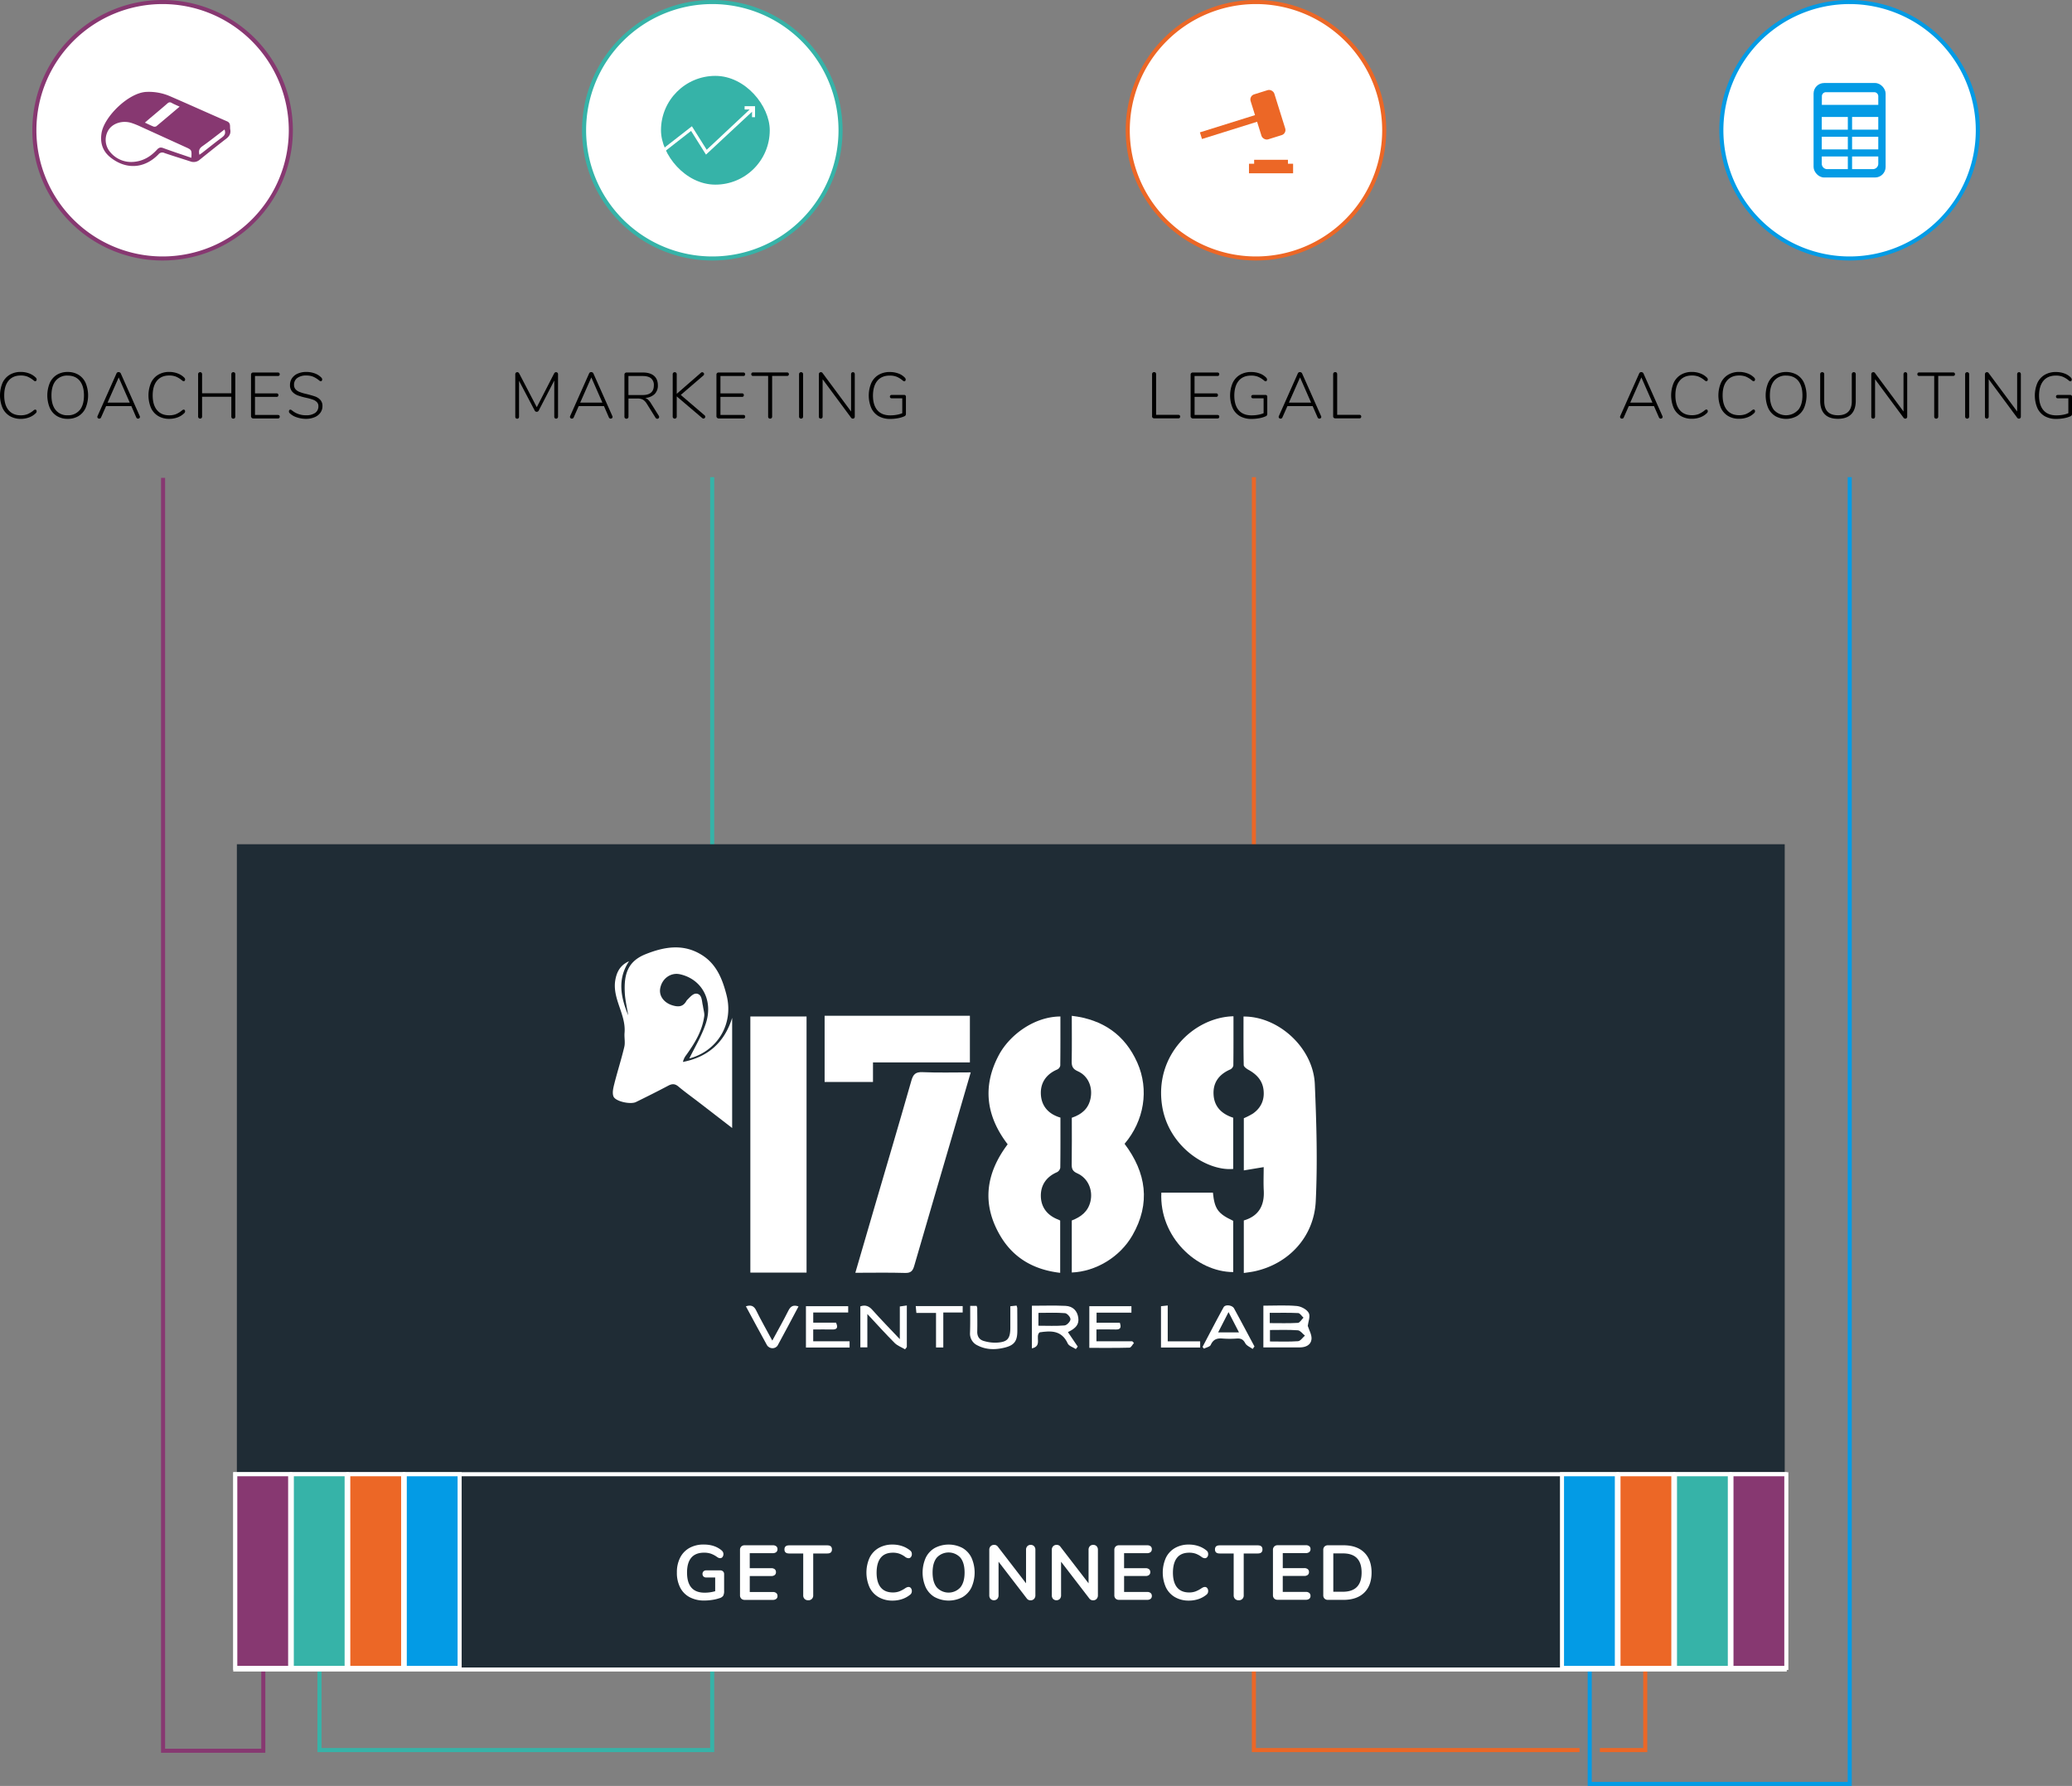 <svg xmlns="http://www.w3.org/2000/svg" viewBox="0 0 1530.05 1318.87"><rect x="0" y="0" width="1530.05" height="1318.87" fill="#808080" stroke="none"/><defs><style>.cls-1{fill:#ec6726;}.cls-2{fill:#039be5;}.cls-3{fill:#873871;}.cls-4{fill:#36b3a8;}.cls-5{fill:#1f2c35;}.cls-6{fill:#fff;}</style></defs><title>resources_info_large_1</title><g id="Layer_2" data-name="Layer 2"><g id="Desktop"><g id="Resources"><polygon class="cls-1" points="1166.42 1290.87 927.42 1290.87 927.42 352.37 924.42 352.37 924.42 1293.87 1166.42 1293.87 1166.42 1290.87"/><polygon class="cls-1" points="1213.42 1222.28 1213.42 1290.87 1181.42 1290.87 1181.42 1293.87 1216.42 1293.87 1216.42 1222.28 1213.42 1222.28"/><polygon class="cls-2" points="1367.42 1318.87 1172.42 1318.87 1172.42 1219.37 1175.42 1219.37 1175.42 1315.87 1364.42 1315.87 1364.42 352.37 1367.42 352.37 1367.42 1318.87"/><polygon class="cls-3" points="195.92 1294.37 118.92 1294.37 118.92 352.87 121.92 352.87 121.92 1291.37 192.92 1291.37 192.92 1226.87 195.92 1226.87 195.92 1294.37"/><polygon class="cls-4" points="527.42 1293.87 234.42 1293.87 234.42 1222.37 237.42 1222.37 237.42 1290.87 524.42 1290.87 524.42 352.37 527.42 352.37 527.42 1293.87"/><rect class="cls-5" x="174.92" y="623.45" width="1142.99" height="465.22"/><path class="cls-6" d="M595.59,939.77h-41.5V750.64h41.5Z"/><path class="cls-6" d="M918.49,864.3V825.77a51,51,0,0,0,6.79-3.48c6.13-4.34,8.72-10.46,7.71-17.86-.93-6.81-5.25-11.19-11.07-14.41-1.43-.79-3.47-2.29-3.5-3.5-.26-11.95-.16-23.9-.16-35.84,25.84-.23,51.51,23.15,52.65,49.87,1.23,28.81,2.08,57.75.69,86.52-1.27,26.43-20.11,46.35-45.26,51.76-2.48.53-5,.8-7.86,1.24V901.26c11-3.22,15.34-11,14.73-22.18-.3-5.6-.05-11.22-.05-17.2Z"/><path class="cls-6" d="M464.5,709.86c-8.81,13.25-6.08,26.58-.6,39.92-.87-5.56-2.24-11.09-2.52-16.68-.69-13.64,2.15-23.16,15.28-28.43,14.36-5.76,28.72-8.05,42.54,1.16,10.27,6.85,14.47,17.87,17.32,29.06,5.48,21.55-7,41.34-27.49,46.77,3.82-7.9,8.92-16.26,12-25.32,6-17.36-2.57-33.17-18.83-36.86-6.75-1.53-13.24,3-14.64,10.24-1.15,5.92,3,11,9.26,12.77,4.64,1.35,7.8.77,10.14-3.47a3.81,3.81,0,0,1,.68-.81c2.48-2.47,5.37-6.11,8.76-3.62,2.06,1.51,2,5.88,2.63,8,.49,3.49,1.32,5.76,1,7.88-1.46,10.86-7,19.88-13.24,28.59a12.77,12.77,0,0,0-2.48,5.15c18.55-3.64,30.66-14.34,36.34-32.56V833c-8.46-6.53-16.58-12.81-24.7-19.06-5-3.86-10.17-7.53-15-11.59-2.59-2.17-4.7-2.09-7.52-.59-7.87,4.17-15.84,8.15-23.84,12.07-3.94,1.93-15.1-.39-16.58-4.15-1.06-2.68-.1-6.43.68-9.52,2.29-9.07,5.18-18,7.33-27.1.78-3.28-.12-6.92.18-10.36,1.14-13.26-8.61-24.46-7-37.83C455.14,718.1,457.83,712.75,464.5,709.86Z"/><path class="cls-6" d="M791.45,750.15c23.13,2.72,39.28,14.1,48.4,34.61,8.88,20,5,42.93-9.42,59.91,16,21.22,19.45,43.94,5.74,67.69-9.27,16.05-27.06,26.64-44.72,27.34V901.28c6.83-2.62,12-6.59,13.77-14,2-8.5-1.79-17.31-9.76-20.83-3.39-1.5-4.13-3.32-4.07-6.67.19-11.42.07-22.85.07-34.35,7.23-2.48,12.32-6.59,13.87-14.37,1.64-8.23-1.69-16.56-9.47-20-3.84-1.69-4.56-3.78-4.48-7.5C791.6,772.66,791.45,761.78,791.45,750.15Z"/><path class="cls-6" d="M782.88,901.35v38.59c-19.3-2.23-34.48-10.79-44.22-27.34-13.8-23.44-10.78-46,5.44-67.57-15.73-20.55-18.94-42.58-6.51-65.89,7.87-14.76,25.95-28.39,45.46-28.5,0,12.09.05,24.19-.1,36.29a4.13,4.13,0,0,1-2.26,2.86c-8,3.41-12.38,9.66-12.08,18,.31,8.81,5.44,14.89,14.46,17.52,0,12.38.07,24.68-.11,37a4.66,4.66,0,0,1-2.45,3.33c-7.79,3.34-12,9.48-11.91,17.55.1,8.38,4.84,14.42,12.92,17.46A12.15,12.15,0,0,1,782.88,901.35Z"/><path class="cls-6" d="M716.82,791.92c-4.55,15.64-8.84,30.44-13.17,45.22-9.52,32.55-19.1,65.07-28.54,97.65-1.06,3.65-2.46,5.36-6.71,5.23-12.07-.36-24.16-.12-36.78-.12,4.9-16.79,9.59-32.93,14.31-49.06C655,859.9,664.16,829,673,798c1.31-4.55,3-6.47,8.14-6.25C692.75,792.26,704.36,791.92,716.82,791.92Z"/><path class="cls-6" d="M910.65,825.4v37.82c-19.11,1.76-47.78-16.16-52.51-46.68-5.78-37.27,23.37-65.35,52.71-66.06,0,12.12.05,24.24-.1,36.36a4.18,4.18,0,0,1-2.26,2.9c-8.26,3.6-12.92,9.66-12.33,18.78C896.73,817.41,902.22,822.66,910.65,825.4Z"/><path class="cls-6" d="M716.21,784.56H644.65V799H608.93V750.11H716.21Z"/><path class="cls-6" d="M910.65,901.54q0,18.93,0,37.85c-27.14-.11-54.67-26.14-53.07-58.67h38.09C896.89,892.86,899.39,896.25,910.65,901.54Z"/><path class="cls-6" d="M932.93,964.2c8.59,0,16.69-.48,24.68.24,3.18.28,7.39,2.51,8.82,5.12,1.34,2.44-.39,6.55-.72,9.56,1,3.16,3.07,6.6,2.77,9.81-.4,4.27-4.27,6.08-8.56,6.09-8.9,0-17.8,0-27,0Zm4.87,18v8.43c7.14,0,14,.29,20.73-.2,1.78-.13,3.39-2.67,5.08-4.11-1.73-1.37-3.39-3.8-5.21-3.93C951.64,981.88,944.83,982.16,937.8,982.16Zm-.14-5.12c7.22,0,14,.23,20.75-.18,1.45-.09,2.76-2.5,4.14-3.84-1.31-1.19-2.56-3.33-3.93-3.4-6.91-.35-13.85-.16-21-.16Z"/><path class="cls-6" d="M809.66,981.75v8.73h26.45l1.24,1.27c-1.08,1.2-2.13,3.41-3.24,3.45-9.81.27-19.63.16-29.71.16V964.57h31.09v4.8H809.75v7.42h17.18c1.18,3.46.57,5.1-3,5C819.35,981.64,814.78,981.75,809.66,981.75Z"/><path class="cls-6" d="M595.14,995.09v-30.5h31.2v4.66H600.53v7.48h16.81c1.64,3.59.91,5.17-2.92,5.05-4.53-.13-9.08,0-13.91,0v8.73h26.86v4.61Z"/><path class="cls-6" d="M794.45,996.23c-2.07-1.35-5.16-2.24-6-4.14-4.53-9.88-12.57-9.42-20.79-8.19C764.17,987,769.94,994,762,995.73V964.24c8.43,0,16.66-.29,24.85.1,5.52.26,8.74,3.78,9.41,8.83.62,4.68-1.51,7.63-7.67,10.54l7.26,10.71ZM766.8,979c6.73,0,13.06.32,19.32-.21,1.68-.14,4.25-2.82,4.36-4.47s-2.47-4.46-4-4.59c-6.41-.53-12.89-.22-19.64-.22Z"/><path class="cls-6" d="M668.33,996.43c-2.6-1.55-5.65-2.64-7.72-4.72-6.67-6.68-13-13.71-20.12-21.36V995h-5.17V964.7c3.7-1.29,6.37-.24,9,2.76,6.28,7.08,12.93,13.82,20.15,21.47V964.78l5.17-.73v30.7Z"/><path class="cls-6" d="M925,996.16c-1.88-1.39-4.48-2.4-5.47-4.26-1.49-2.8-3.22-3.62-6.15-3.44a72.55,72.55,0,0,1-10.54,0c-4.09-.36-6.93.56-8.77,4.69-.62,1.4-3.3,1.89-5,2.79L888,994.65c5.16-9.77,10.22-19.59,15.55-29.27,1.25-2.28,6.38-1.64,7.73.84,5.09,9.34,10.06,18.73,15.08,28.11Zm-10.07-12.22-7.72-15-7.69,15Z"/><path class="cls-6" d="M716.43,964.36h4.72a6.13,6.13,0,0,1,.49,1.58c0,5.79.15,11.59,0,17.38-.08,3.73,1.67,6.11,5,7a29.65,29.65,0,0,0,8.78,1.2c8.54-.35,10.64-2.74,10.65-11.24,0-5.08,0-10.15,0-15.66l4.58-.48a8,8,0,0,1,.53,1.8q.07,8.43.06,16.86c0,7.36-2.07,10.56-9.28,12.35-6.7,1.66-13.55,1.76-20-1.55a9.54,9.54,0,0,1-5.66-9.27C716.52,977.88,716.43,971.4,716.43,964.36Z"/><path class="cls-6" d="M550.8,964.67c3.77-1.22,6-.34,7.67,3.19C562,975.07,566,982,570.3,990c4.19-7.75,8.25-14.9,11.93-22.25,1.65-3.3,3.73-4.27,7.43-3-5.12,9.62-10.11,19.19-15.31,28.65-1.68,3.05-6.32,2.94-8.07-.2C561,983.76,556,974.22,550.8,964.67Z"/><path class="cls-6" d="M696.57,995.08H691.2V969.58H676.7l-.49-5.09h34.67v4.76H696.57Z"/><path class="cls-6" d="M862.3,964.06v26.46h23.95v4.58H857.32V964.59Z"/><rect class="cls-5" x="173.74" y="1088.66" width="1144.16" height="144.21"/><path class="cls-6" d="M1319.41,1234.37H172.24V1087.16H1319.41Zm-1144.16-3H1316.41V1090.16H175.24Z"/><path class="cls-6" d="M533.92,1160.43a2.7,2.7,0,0,1,.8,2v12.3a7.35,7.35,0,0,1-.69,3.72,5,5,0,0,1-2.8,1.77,29.4,29.4,0,0,1-5.32,1.26,39.17,39.17,0,0,1-5.83.46,22.52,22.52,0,0,1-10.81-2.46,16.62,16.62,0,0,1-7-7.12,23.77,23.77,0,0,1-2.43-11.13,23.51,23.51,0,0,1,2.43-11,17,17,0,0,1,6.89-7.15,21.27,21.27,0,0,1,10.53-2.49q8.07,0,13.21,4.35a4.46,4.46,0,0,1,1,1.26,3.63,3.63,0,0,1-.37,3.6,2.06,2.06,0,0,1-1.66.86,3.13,3.13,0,0,1-1.14-.2,6.48,6.48,0,0,1-1.2-.66,18.25,18.25,0,0,0-4.69-2.49,15.71,15.71,0,0,0-4.92-.72q-6.24,0-9.41,3.69t-3.17,11q0,14.88,13,14.87a28.78,28.78,0,0,0,7.78-1.09v-10.13h-6.46a3.12,3.12,0,0,1-2.14-.69,2.84,2.84,0,0,1,0-3.89,3.12,3.12,0,0,1,2.14-.69H531.8A2.93,2.93,0,0,1,533.92,1160.43Z"/><path class="cls-6" d="M547.39,1180.54a3.42,3.42,0,0,1-.94-2.57v-33.35a3.42,3.42,0,0,1,.94-2.57,3.58,3.58,0,0,1,2.6-.92h20.65a4,4,0,0,1,2.57.74,2.57,2.57,0,0,1,.92,2.12,2.72,2.72,0,0,1-.92,2.2,3.88,3.88,0,0,1-2.57.77h-17v11.1H569.5a4,4,0,0,1,2.58.74A2.64,2.64,0,0,1,573,1161a2.57,2.57,0,0,1-.92,2.12,4,4,0,0,1-2.58.74H553.65v11.78h17a3.88,3.88,0,0,1,2.57.77,2.73,2.73,0,0,1,.92,2.2,2.57,2.57,0,0,1-.92,2.12,4,4,0,0,1-2.57.74H550A3.58,3.58,0,0,1,547.39,1180.54Z"/><path class="cls-6" d="M594.13,1180.74a3.59,3.59,0,0,1-1-2.66v-30.89H582.71q-3.43,0-3.43-3t3.43-3h28.2q3.43,0,3.43,3t-3.43,3H600.51v30.89a3.44,3.44,0,0,1-3.66,3.66A3.67,3.67,0,0,1,594.13,1180.74Z"/><path class="cls-6" d="M648.87,1179.46a16.73,16.73,0,0,1-6.72-7.21,26.82,26.82,0,0,1,0-21.94,16.77,16.77,0,0,1,6.72-7.18,20.12,20.12,0,0,1,10.21-2.52,22.1,22.1,0,0,1,7.09,1.12,18.43,18.43,0,0,1,5.89,3.23,3.3,3.3,0,0,1,1,1.2,3.73,3.73,0,0,1,.29,1.54,3.28,3.28,0,0,1-.69,2.12,2.06,2.06,0,0,1-1.66.86,4.23,4.23,0,0,1-2.35-.8,17,17,0,0,0-4.58-2.55,14.59,14.59,0,0,0-4.69-.72q-6,0-9,3.72t-3.06,10.93q0,7.27,3.06,11t9,3.72a13.46,13.46,0,0,0,4.55-.74,21.8,21.8,0,0,0,4.72-2.52,7.92,7.92,0,0,1,1.14-.57,3.2,3.2,0,0,1,1.2-.23,2.06,2.06,0,0,1,1.66.86,3.29,3.29,0,0,1,.69,2.12,3.77,3.77,0,0,1-.29,1.52,3.21,3.21,0,0,1-1,1.23,18.42,18.42,0,0,1-5.89,3.23,22.12,22.12,0,0,1-7.09,1.12A20.11,20.11,0,0,1,648.87,1179.46Z"/><path class="cls-6" d="M690.29,1179.46a16.83,16.83,0,0,1-6.67-7.21,27,27,0,0,1,0-21.94,16.65,16.65,0,0,1,6.67-7.18,22,22,0,0,1,20.45,0,16.7,16.7,0,0,1,6.64,7.18,27,27,0,0,1,0,21.94,16.84,16.84,0,0,1-6.67,7.21,21.85,21.85,0,0,1-20.37,0Zm18.88-7.21q3.12-3.83,3.12-11t-3.12-11a11.84,11.84,0,0,0-17.39,0q-3.12,3.81-3.12,11t3.12,11a11.78,11.78,0,0,0,17.39,0Z"/><path class="cls-6" d="M763.63,1141.84a3.72,3.72,0,0,1,.94,2.66v33.58a3.75,3.75,0,0,1-1,2.69,3.31,3.31,0,0,1-2.52,1,3.27,3.27,0,0,1-2.8-1.32l-20.88-27.17v24.77a3.9,3.9,0,0,1-.92,2.69,3.59,3.59,0,0,1-5,0,3.89,3.89,0,0,1-.92-2.69V1144.5a3.66,3.66,0,0,1,1-2.66,3.43,3.43,0,0,1,2.57-1,3.22,3.22,0,0,1,2.75,1.32l20.82,27.06V1144.5a3.72,3.72,0,0,1,.94-2.66,3.26,3.26,0,0,1,2.49-1A3.33,3.33,0,0,1,763.63,1141.84Z"/><path class="cls-6" d="M809.8,1141.84a3.72,3.72,0,0,1,.94,2.66v33.58a3.75,3.75,0,0,1-1,2.69,3.31,3.31,0,0,1-2.52,1,3.27,3.27,0,0,1-2.8-1.32l-20.88-27.17v24.77a3.9,3.9,0,0,1-.92,2.69,3.59,3.59,0,0,1-5,0,3.89,3.89,0,0,1-.92-2.69V1144.5a3.66,3.66,0,0,1,1-2.66,3.43,3.43,0,0,1,2.57-1,3.22,3.22,0,0,1,2.75,1.32l20.82,27.06V1144.5a3.72,3.72,0,0,1,.94-2.66,3.26,3.26,0,0,1,2.49-1A3.33,3.33,0,0,1,809.8,1141.84Z"/><path class="cls-6" d="M823.82,1180.54a3.42,3.42,0,0,1-.94-2.57v-33.35a3.42,3.42,0,0,1,.94-2.57,3.58,3.58,0,0,1,2.6-.92h20.65a4,4,0,0,1,2.57.74,2.57,2.57,0,0,1,.92,2.12,2.72,2.72,0,0,1-.92,2.2,3.88,3.88,0,0,1-2.57.77h-17v11.1h15.85a4,4,0,0,1,2.58.74,2.64,2.64,0,0,1,.92,2.17,2.57,2.57,0,0,1-.92,2.12,4,4,0,0,1-2.58.74H830.08v11.78h17a3.88,3.88,0,0,1,2.57.77,2.73,2.73,0,0,1,.92,2.2,2.57,2.57,0,0,1-.92,2.12,4,4,0,0,1-2.57.74H826.42A3.58,3.58,0,0,1,823.82,1180.54Z"/><path class="cls-6" d="M867.69,1179.46a16.73,16.73,0,0,1-6.72-7.21,26.82,26.82,0,0,1,0-21.94,16.77,16.77,0,0,1,6.72-7.18,20.12,20.12,0,0,1,10.21-2.52,22.1,22.1,0,0,1,7.09,1.12,18.43,18.43,0,0,1,5.89,3.23,3.3,3.3,0,0,1,1,1.2,3.73,3.73,0,0,1,.29,1.54,3.28,3.28,0,0,1-.69,2.12,2.06,2.06,0,0,1-1.66.86,4.23,4.23,0,0,1-2.35-.8,17,17,0,0,0-4.58-2.55,14.59,14.59,0,0,0-4.69-.72q-6,0-9,3.72t-3.06,10.93q0,7.27,3.06,11t9,3.72a13.46,13.46,0,0,0,4.55-.74,21.8,21.8,0,0,0,4.72-2.52,7.92,7.92,0,0,1,1.14-.57,3.2,3.2,0,0,1,1.2-.23,2.06,2.06,0,0,1,1.66.86,3.29,3.29,0,0,1,.69,2.12,3.77,3.77,0,0,1-.29,1.52,3.21,3.21,0,0,1-1,1.23,18.42,18.42,0,0,1-5.89,3.23,22.12,22.12,0,0,1-7.09,1.12A20.11,20.11,0,0,1,867.69,1179.46Z"/><path class="cls-6" d="M912,1180.74a3.59,3.59,0,0,1-1-2.66v-30.89H900.62q-3.43,0-3.43-3t3.43-3h28.2q3.43,0,3.43,3t-3.43,3H918.41v30.89a3.44,3.44,0,0,1-3.66,3.66A3.67,3.67,0,0,1,912,1180.74Z"/><path class="cls-6" d="M941,1180.54A3.42,3.42,0,0,1,940,1178v-33.35A3.42,3.42,0,0,1,941,1142a3.58,3.58,0,0,1,2.6-.92h20.65a4,4,0,0,1,2.57.74,2.57,2.57,0,0,1,.92,2.12,2.72,2.72,0,0,1-.92,2.2,3.88,3.88,0,0,1-2.57.77h-17v11.1h15.85a4,4,0,0,1,2.58.74,2.64,2.64,0,0,1,.92,2.17,2.57,2.57,0,0,1-.92,2.12,4,4,0,0,1-2.58.74H947.24v11.78h17a3.88,3.88,0,0,1,2.57.77,2.73,2.73,0,0,1,.92,2.2,2.57,2.57,0,0,1-.92,2.12,4,4,0,0,1-2.57.74H943.58A3.58,3.58,0,0,1,941,1180.54Z"/><path class="cls-6" d="M978.1,1180.54a3.42,3.42,0,0,1-.94-2.57v-33.35a3.42,3.42,0,0,1,.94-2.57,3.58,3.58,0,0,1,2.6-.92H992q9.9,0,15.36,5.29t5.46,14.85q0,9.61-5.46,14.9T992,1181.46H980.71A3.58,3.58,0,0,1,978.1,1180.54Zm13.47-5.09q13.9,0,13.9-14.19t-13.9-14.13h-7v28.32Z"/><rect class="cls-3" x="173.74" y="1088.66" width="40.52" height="143.02"/><path class="cls-6" d="M215.77,1233.18H172.24v-146h43.52Zm-40.52-3h37.52v-140H175.24Z"/><rect class="cls-4" x="215.46" y="1088.66" width="40.52" height="143.02"/><path class="cls-6" d="M257.48,1233.18H214v-146h43.52Zm-40.52-3h37.52v-140H217Z"/><rect class="cls-1" x="257.17" y="1088.66" width="40.52" height="143.02"/><path class="cls-6" d="M299.2,1233.18H255.67v-146H299.2Zm-40.52-3H296.2v-140H258.67Z"/><rect class="cls-2" x="298.89" y="1088.66" width="40.52" height="143.02"/><path class="cls-6" d="M340.91,1233.18H297.39v-146h43.52Zm-40.52-3h37.52v-140H300.39Z"/><rect class="cls-3" x="1278.58" y="1088.66" width="40.52" height="143.02" transform="translate(2597.68 2320.34) rotate(180)"/><path class="cls-6" d="M1320.6,1233.18h-43.52v-146h43.52Zm-40.52-3h37.52v-140h-37.52Z"/><rect class="cls-4" x="1236.86" y="1088.66" width="40.52" height="143.02" transform="translate(2514.25 2320.34) rotate(180)"/><path class="cls-6" d="M1278.89,1233.18h-43.52v-146h43.52Zm-40.52-3h37.52v-140h-37.52Z"/><rect class="cls-1" x="1195.15" y="1088.66" width="40.52" height="143.02" transform="translate(2430.82 2320.34) rotate(180)"/><path class="cls-6" d="M1237.17,1233.18h-43.52v-146h43.52Zm-40.52-3h37.52v-140h-37.52Z"/><rect class="cls-2" x="1153.43" y="1088.66" width="40.52" height="143.02" transform="translate(2347.39 2320.34) rotate(180)"/><path class="cls-6" d="M1195.46,1233.18h-43.52v-146h43.52Zm-40.52-3h37.52v-140h-37.52Z"/><path d="M7.18,307.21a13.53,13.53,0,0,1-5.33-6,24,24,0,0,1,0-18.46,13.56,13.56,0,0,1,5.33-6,15.6,15.6,0,0,1,8.18-2.09,17.4,17.4,0,0,1,6.12,1.08,13.51,13.51,0,0,1,4.92,3.1,1.87,1.87,0,0,1,.67,1.39,1.4,1.4,0,0,1-.31.91.89.89,0,0,1-.7.38,1.9,1.9,0,0,1-1.1-.48,18.06,18.06,0,0,0-4.7-2.93,13.69,13.69,0,0,0-4.94-.82q-5.81,0-9,3.84T3.12,292q0,7,3.19,10.85t9,3.84a13.67,13.67,0,0,0,4.94-.82,18.06,18.06,0,0,0,4.7-2.93,2.31,2.31,0,0,1,1.1-.48.9.9,0,0,1,.7.38,1.4,1.4,0,0,1,.31.91,1.87,1.87,0,0,1-.67,1.39,13.51,13.51,0,0,1-4.92,3.1,17.4,17.4,0,0,1-6.12,1.08A15.6,15.6,0,0,1,7.18,307.21Z"/><path d="M42,307.21a13.53,13.53,0,0,1-5.23-6,24.19,24.19,0,0,1,0-18.43,13.58,13.58,0,0,1,5.21-6,15,15,0,0,1,8-2.09A15.13,15.13,0,0,1,58,276.78a13.56,13.56,0,0,1,5.23,6,24.25,24.25,0,0,1,0,18.46,13.53,13.53,0,0,1-5.23,6A15.13,15.13,0,0,1,50,309.3,15,15,0,0,1,42,307.21Zm16.9-4.39Q62,299,62,292t-3.14-10.82q-3.14-3.82-8.9-3.82a10.8,10.8,0,0,0-8.86,3.84Q38,285,38,292t3.14,10.82A10.77,10.77,0,0,0,50,306.66,10.87,10.87,0,0,0,58.85,302.82Z"/><path d="M103.34,307.91a1.11,1.11,0,0,1-.43.89,1.53,1.53,0,0,1-1,.36,1.32,1.32,0,0,1-.74-.24,1.53,1.53,0,0,1-.55-.67L97,299.89H78.34l-3.7,8.35a1.41,1.41,0,0,1-1.34.91,1.43,1.43,0,0,1-1-.36,1.34,1.34,0,0,1-.31-1.46l14-31.49a1.58,1.58,0,0,1,1.58-1.06,1.81,1.81,0,0,1,1,.29,1.59,1.59,0,0,1,.65.77l14,31.49A1.28,1.28,0,0,1,103.34,307.91ZM79.44,297.3H95.81l-8.16-18.58Z"/><path d="M116.81,307.21a13.53,13.53,0,0,1-5.33-6,24,24,0,0,1,0-18.46,13.56,13.56,0,0,1,5.33-6,15.6,15.6,0,0,1,8.18-2.09,17.4,17.4,0,0,1,6.12,1.08,13.51,13.51,0,0,1,4.92,3.1,1.87,1.87,0,0,1,.67,1.39,1.4,1.4,0,0,1-.31.91.89.89,0,0,1-.7.38,1.9,1.9,0,0,1-1.1-.48,18.06,18.06,0,0,0-4.7-2.93,13.69,13.69,0,0,0-4.94-.82q-5.81,0-9,3.84T112.75,292q0,7,3.19,10.85t9,3.84a13.67,13.67,0,0,0,4.94-.82,18.06,18.06,0,0,0,4.7-2.93,2.31,2.31,0,0,1,1.1-.48.9.9,0,0,1,.7.38,1.4,1.4,0,0,1,.31.91,1.87,1.87,0,0,1-.67,1.39,13.51,13.51,0,0,1-4.92,3.1A17.4,17.4,0,0,1,125,309.3,15.6,15.6,0,0,1,116.81,307.21Z"/><path d="M173.37,275.25a1.58,1.58,0,0,1,.38,1.13v31.25a1.58,1.58,0,0,1-.38,1.13,1.45,1.45,0,0,1-1.1.41,1.34,1.34,0,0,1-1.06-.43,1.6,1.6,0,0,1-.38-1.1V293h-21.6v14.59a1.6,1.6,0,0,1-.38,1.1,1.34,1.34,0,0,1-1.06.43,1.42,1.42,0,0,1-1.08-.43,1.54,1.54,0,0,1-.41-1.1V276.37a1.54,1.54,0,0,1,.41-1.1,1.42,1.42,0,0,1,1.08-.43,1.34,1.34,0,0,1,1.06.43,1.6,1.6,0,0,1,.38,1.1v14.06h21.6V276.37a1.6,1.6,0,0,1,.38-1.1,1.34,1.34,0,0,1,1.06-.43A1.45,1.45,0,0,1,173.37,275.25Z"/><path d="M185.83,308.49a1.4,1.4,0,0,1-.46-1.06V276.57a1.4,1.4,0,0,1,.46-1.06,1.57,1.57,0,0,1,1.13-.43H205.2a1.39,1.39,0,0,1,1,.34,1.25,1.25,0,0,1,.36,1,1.19,1.19,0,0,1-.36.91,1.39,1.39,0,0,1-1,.34H188.3v12.82h15.94a1.39,1.39,0,0,1,1,.34,1.46,1.46,0,0,1,0,1.92,1.39,1.39,0,0,1-1,.34H188.3v13.34h16.9a1.46,1.46,0,0,1,1,.31,1.17,1.17,0,0,1,.36.94,1.25,1.25,0,0,1-.36,1,1.38,1.38,0,0,1-1,.34H187A1.57,1.57,0,0,1,185.83,308.49Z"/><path d="M219.14,308.17a12.91,12.91,0,0,1-5.16-3,1.73,1.73,0,0,1-.62-1.39,1.4,1.4,0,0,1,.31-.91.89.89,0,0,1,.7-.38,1.92,1.92,0,0,1,1.1.48A16,16,0,0,0,226,306.66a11.21,11.21,0,0,0,6.74-1.75,5.81,5.81,0,0,0,2.38-5,4.09,4.09,0,0,0-1.15-3,7.9,7.9,0,0,0-2.93-1.8,40.24,40.24,0,0,0-4.75-1.32,47.57,47.57,0,0,1-6.36-1.78,10.39,10.39,0,0,1-4.1-2.76,7.1,7.1,0,0,1-1.68-5,8.6,8.6,0,0,1,1.51-5,9.81,9.81,0,0,1,4.25-3.38,15.54,15.54,0,0,1,6.29-1.2,17.87,17.87,0,0,1,6.24,1.08,12.59,12.59,0,0,1,4.85,3.1,1.93,1.93,0,0,1,.62,1.39,1.4,1.4,0,0,1-.31.91.89.89,0,0,1-.7.38,1.9,1.9,0,0,1-1.1-.48,18.24,18.24,0,0,0-4.68-2.93,13.49,13.49,0,0,0-4.92-.82,10.81,10.81,0,0,0-6.67,1.82,6,6,0,0,0-2.4,5.09,4.71,4.71,0,0,0,1.06,3.19,7.33,7.33,0,0,0,2.76,1.94,30.58,30.58,0,0,0,4.39,1.39l1.25.29q3.89,1,6.14,1.78a9.45,9.45,0,0,1,3.82,2.52,6.53,6.53,0,0,1,1.56,4.58,8.23,8.23,0,0,1-1.51,4.87,9.78,9.78,0,0,1-4.27,3.31A16,16,0,0,1,226,309.3,20.93,20.93,0,0,1,219.14,308.17Z"/><path d="M411.67,275.27a1.55,1.55,0,0,1,.41,1.1v31.25a1.6,1.6,0,0,1-.38,1.1,1.34,1.34,0,0,1-1.06.43,1.23,1.23,0,0,1-1-.41,1.73,1.73,0,0,1-.34-1.13V281l-11.38,22a1.69,1.69,0,0,1-3.17,0l-11.47-21.79v26.45a1.73,1.73,0,0,1-.34,1.13,1.23,1.23,0,0,1-1,.41,1.37,1.37,0,0,1-1.08-.41,1.65,1.65,0,0,1-.36-1.13V276.37a1.54,1.54,0,0,1,.41-1.1,1.48,1.48,0,0,1,1.13-.43q.86,0,1.44,1.1l12.91,24.77,12.72-24.77q.58-1.1,1.44-1.1A1.48,1.48,0,0,1,411.67,275.27Z"/><path d="M452.35,307.91a1.11,1.11,0,0,1-.43.89,1.53,1.53,0,0,1-1,.36,1.32,1.32,0,0,1-.74-.24,1.52,1.52,0,0,1-.55-.67L446,299.89H427.34l-3.7,8.35a1.41,1.41,0,0,1-1.34.91,1.43,1.43,0,0,1-1-.36,1.34,1.34,0,0,1-.31-1.46l14-31.49a1.58,1.58,0,0,1,1.58-1.06,1.81,1.81,0,0,1,1,.29,1.6,1.6,0,0,1,.65.77l14,31.49A1.28,1.28,0,0,1,452.35,307.91Zm-23.9-10.61h16.37l-8.16-18.58Z"/><path d="M486.72,308a1.14,1.14,0,0,1-.41.89,1.37,1.37,0,0,1-.94.36,1.47,1.47,0,0,1-1.3-.77l-6.48-10.37a8.62,8.62,0,0,0-2.86-3,8.39,8.39,0,0,0-4.06-.82h-6.58v13.39a1.53,1.53,0,0,1-.41,1.13,1.63,1.63,0,0,1-2.16,0,1.53,1.53,0,0,1-.41-1.13V276.57a1.4,1.4,0,0,1,.46-1.06,1.57,1.57,0,0,1,1.13-.43h12q5.33,0,8.21,2.42t2.88,7.08a8.66,8.66,0,0,1-2.45,6.48,10.85,10.85,0,0,1-6.91,2.78,5.82,5.82,0,0,1,2.11,1.27,12.59,12.59,0,0,1,2,2.47l6,9.55A1.49,1.49,0,0,1,486.72,308Zm-12.24-16.27q8.35,0,8.35-7.15a6.37,6.37,0,0,0-2.06-5.21q-2.07-1.7-6.29-1.7H464.06v14.06Z"/><path d="M520.8,307.77a1.4,1.4,0,0,1-1.34,1.34,1.49,1.49,0,0,1-.91-.38l-18.82-16v14.88a1.54,1.54,0,0,1-.41,1.1,1.56,1.56,0,0,1-2.16,0,1.54,1.54,0,0,1-.41-1.1V276.37a1.54,1.54,0,0,1,.41-1.1,1.57,1.57,0,0,1,2.16,0,1.55,1.55,0,0,1,.41,1.1v14.45l17.86-15.55a1.25,1.25,0,0,1,.91-.38,1.37,1.37,0,0,1,1,.41,1.25,1.25,0,0,1,.43.94,1.41,1.41,0,0,1-.53,1.06l-16.7,14.35,17.62,15.07A1.41,1.41,0,0,1,520.8,307.77Z"/><path d="M529.51,308.49a1.4,1.4,0,0,1-.46-1.06V276.57a1.4,1.4,0,0,1,.46-1.06,1.57,1.57,0,0,1,1.13-.43h18.24a1.39,1.39,0,0,1,1,.34,1.25,1.25,0,0,1,.36,1,1.19,1.19,0,0,1-.36.91,1.39,1.39,0,0,1-1,.34H532v12.82h15.94a1.39,1.39,0,0,1,1,.34,1.46,1.46,0,0,1,0,1.92,1.39,1.39,0,0,1-1,.34H532v13.34h16.9a1.46,1.46,0,0,1,1,.31,1.17,1.17,0,0,1,.36.94,1.25,1.25,0,0,1-.36,1,1.38,1.38,0,0,1-1,.34H530.64A1.57,1.57,0,0,1,529.51,308.49Z"/><path d="M567.6,308.73a1.6,1.6,0,0,1-.38-1.1v-30H556.12a1.38,1.38,0,0,1-1-.34,1.46,1.46,0,0,1,0-1.92,1.39,1.39,0,0,1,1-.34h25.06a1.35,1.35,0,0,1,1,.36,1.33,1.33,0,0,1,0,1.87,1.35,1.35,0,0,1-1,.36h-11v30a1.54,1.54,0,0,1-.41,1.1,1.42,1.42,0,0,1-1.08.43A1.34,1.34,0,0,1,567.6,308.73Z"/><path d="M590.47,308.73a1.54,1.54,0,0,1-.41-1.1V276.37a1.54,1.54,0,0,1,.41-1.1,1.57,1.57,0,0,1,2.16,0,1.55,1.55,0,0,1,.41,1.1v31.25a1.54,1.54,0,0,1-.41,1.1,1.56,1.56,0,0,1-2.16,0Z"/><path d="M630.84,275.25a1.65,1.65,0,0,1,.36,1.13v31.25a1.6,1.6,0,0,1-.38,1.1,1.34,1.34,0,0,1-1.06.43,1.65,1.65,0,0,1-1.3-.72l-21-28.37v27.55a1.6,1.6,0,0,1-.38,1.1,1.48,1.48,0,0,1-2.06,0,1.72,1.72,0,0,1-.34-1.13V276.37a1.55,1.55,0,0,1,.41-1.1,1.48,1.48,0,0,1,1.13-.43,1.45,1.45,0,0,1,1.25.72l21,28.32v-27.5a1.6,1.6,0,0,1,.38-1.1,1.29,1.29,0,0,1,1-.43A1.31,1.31,0,0,1,630.84,275.25Z"/><path d="M668.61,292a1.26,1.26,0,0,1,.36.94v12.72a1.73,1.73,0,0,1-1.1,1.73,20.39,20.39,0,0,1-4.78,1.44,30.75,30.75,0,0,1-5.69.53,16.91,16.91,0,0,1-8.52-2,13.35,13.35,0,0,1-5.47-6,23.77,23.77,0,0,1,0-18.55,13.66,13.66,0,0,1,5.38-6,15.92,15.92,0,0,1,8.3-2.09,18,18,0,0,1,6.29,1.08,12.17,12.17,0,0,1,4.8,3.1,1.93,1.93,0,0,1,.62,1.39,1.47,1.47,0,0,1-.29.91.87.87,0,0,1-.72.38,2.07,2.07,0,0,1-1.06-.48,17.07,17.07,0,0,0-4.7-2.93,13.93,13.93,0,0,0-4.94-.82q-6,0-9.19,3.82T644.63,292q0,7.15,3.26,10.94t9.5,3.79a27.29,27.29,0,0,0,4.73-.41,19.22,19.22,0,0,0,4.15-1.18v-11h-7.78a1.45,1.45,0,0,1-1-.34,1.33,1.33,0,0,1,0-1.82,1.46,1.46,0,0,1,1-.34h9.17A1.27,1.27,0,0,1,668.61,292Z"/><path d="M851.2,308.53a1.2,1.2,0,0,1-.46-1v-31.2a1.54,1.54,0,0,1,.41-1.1,1.42,1.42,0,0,1,1.08-.43,1.44,1.44,0,0,1,1.1.41,1.58,1.58,0,0,1,.38,1.13v30h16.42a1.39,1.39,0,0,1,1,.34,1.46,1.46,0,0,1,0,1.92,1.38,1.38,0,0,1-1,.34H852.28A1.62,1.62,0,0,1,851.2,308.53Z"/><path d="M879.66,308.49a1.4,1.4,0,0,1-.46-1.06V276.57a1.4,1.4,0,0,1,.46-1.06,1.57,1.57,0,0,1,1.13-.43H899a1.39,1.39,0,0,1,1,.34,1.25,1.25,0,0,1,.36,1,1.19,1.19,0,0,1-.36.91,1.39,1.39,0,0,1-1,.34h-16.9v12.82h15.94a1.39,1.39,0,0,1,1,.34,1.46,1.46,0,0,1,0,1.92,1.39,1.39,0,0,1-1,.34H882.13v13.34H899a1.46,1.46,0,0,1,1,.31,1.17,1.17,0,0,1,.36.94,1.25,1.25,0,0,1-.36,1,1.38,1.38,0,0,1-1,.34H880.79A1.57,1.57,0,0,1,879.66,308.49Z"/><path d="M935.44,292a1.27,1.27,0,0,1,.36.94v12.72a1.73,1.73,0,0,1-1.1,1.73,20.38,20.38,0,0,1-4.78,1.44,30.76,30.76,0,0,1-5.69.53,16.91,16.91,0,0,1-8.52-2,13.36,13.36,0,0,1-5.47-6,23.78,23.78,0,0,1,0-18.55,13.66,13.66,0,0,1,5.38-6,15.91,15.91,0,0,1,8.3-2.09,18,18,0,0,1,6.29,1.08,12.17,12.17,0,0,1,4.8,3.1,1.93,1.93,0,0,1,.62,1.39,1.47,1.47,0,0,1-.29.91.87.87,0,0,1-.72.38,2.07,2.07,0,0,1-1.06-.48,17.08,17.08,0,0,0-4.7-2.93,13.93,13.93,0,0,0-4.94-.82q-6,0-9.19,3.82T911.46,292q0,7.15,3.26,10.94t9.5,3.79a27.31,27.31,0,0,0,4.73-.41,19.2,19.2,0,0,0,4.15-1.18v-11h-7.78a1.45,1.45,0,0,1-1-.34,1.33,1.33,0,0,1,0-1.82,1.46,1.46,0,0,1,1-.34h9.17A1.26,1.26,0,0,1,935.44,292Z"/><path d="M975.69,307.91a1.11,1.11,0,0,1-.43.89,1.53,1.53,0,0,1-1,.36,1.32,1.32,0,0,1-.74-.24,1.52,1.52,0,0,1-.55-.67l-3.65-8.35H950.68l-3.7,8.35a1.41,1.41,0,0,1-1.34.91,1.43,1.43,0,0,1-1-.36,1.34,1.34,0,0,1-.31-1.46l14-31.49a1.58,1.58,0,0,1,1.58-1.06,1.81,1.81,0,0,1,1,.29,1.6,1.6,0,0,1,.65.77l14,31.49A1.28,1.28,0,0,1,975.69,307.91Zm-23.9-10.61h16.37L960,278.73Z"/><path d="M984.92,308.53a1.2,1.2,0,0,1-.46-1v-31.2a1.54,1.54,0,0,1,.41-1.1,1.42,1.42,0,0,1,1.08-.43,1.44,1.44,0,0,1,1.1.41,1.58,1.58,0,0,1,.38,1.13v30h16.42a1.39,1.39,0,0,1,1,.34,1.46,1.46,0,0,1,0,1.92,1.38,1.38,0,0,1-1,.34H986A1.62,1.62,0,0,1,984.92,308.53Z"/><path d="M1227.75,307.91a1.11,1.11,0,0,1-.43.89,1.53,1.53,0,0,1-1,.36,1.32,1.32,0,0,1-.74-.24,1.53,1.53,0,0,1-.55-.67l-3.65-8.35h-18.62l-3.7,8.35a1.41,1.41,0,0,1-1.34.91,1.43,1.43,0,0,1-1-.36,1.34,1.34,0,0,1-.31-1.46l14-31.49a1.58,1.58,0,0,1,1.58-1.06,1.81,1.81,0,0,1,1,.29,1.59,1.59,0,0,1,.65.77l14,31.49A1.28,1.28,0,0,1,1227.75,307.91Zm-23.9-10.61h16.37l-8.16-18.58Z"/><path d="M1241.22,307.21a13.53,13.53,0,0,1-5.33-6,24,24,0,0,1,0-18.46,13.56,13.56,0,0,1,5.33-6,15.6,15.6,0,0,1,8.18-2.09,17.4,17.4,0,0,1,6.12,1.08,13.51,13.51,0,0,1,4.92,3.1,1.87,1.87,0,0,1,.67,1.39,1.4,1.4,0,0,1-.31.91.89.89,0,0,1-.7.38,1.9,1.9,0,0,1-1.1-.48,18.06,18.06,0,0,0-4.7-2.93,13.69,13.69,0,0,0-4.94-.82q-5.81,0-9,3.84t-3.19,10.8q0,7,3.19,10.85t9,3.84a13.67,13.67,0,0,0,4.94-.82,18.06,18.06,0,0,0,4.7-2.93,2.31,2.31,0,0,1,1.1-.48.9.9,0,0,1,.7.38,1.4,1.4,0,0,1,.31.91,1.87,1.87,0,0,1-.67,1.39,13.51,13.51,0,0,1-4.92,3.1,17.4,17.4,0,0,1-6.12,1.08A15.6,15.6,0,0,1,1241.22,307.21Z"/><path d="M1276.11,307.21a13.53,13.53,0,0,1-5.33-6,24,24,0,0,1,0-18.46,13.56,13.56,0,0,1,5.33-6,15.6,15.6,0,0,1,8.18-2.09,17.4,17.4,0,0,1,6.12,1.08,13.51,13.51,0,0,1,4.92,3.1,1.87,1.87,0,0,1,.67,1.39,1.4,1.4,0,0,1-.31.91.89.89,0,0,1-.7.38,1.9,1.9,0,0,1-1.1-.48,18.06,18.06,0,0,0-4.7-2.93,13.69,13.69,0,0,0-4.94-.82q-5.81,0-9,3.84t-3.19,10.8q0,7,3.19,10.85t9,3.84a13.67,13.67,0,0,0,4.94-.82,18.06,18.06,0,0,0,4.7-2.93,2.31,2.31,0,0,1,1.1-.48.9.9,0,0,1,.7.38,1.4,1.4,0,0,1,.31.91,1.87,1.87,0,0,1-.67,1.39,13.51,13.51,0,0,1-4.92,3.1,17.4,17.4,0,0,1-6.12,1.08A15.6,15.6,0,0,1,1276.11,307.21Z"/><path d="M1310.89,307.21a13.53,13.53,0,0,1-5.23-6,24.19,24.19,0,0,1,0-18.43,13.58,13.58,0,0,1,5.21-6,16.57,16.57,0,0,1,16.1,0,13.56,13.56,0,0,1,5.23,6,24.25,24.25,0,0,1,0,18.46,13.53,13.53,0,0,1-5.23,6,16.52,16.52,0,0,1-16.08,0Zm16.9-4.39Q1331,299,1331,292t-3.14-10.82q-3.14-3.82-8.9-3.82a10.8,10.8,0,0,0-8.86,3.84q-3.14,3.84-3.14,10.8T1310,302.8a12.13,12.13,0,0,0,17.74,0Z"/><path d="M1347.44,305.89q-3.34-3.41-3.34-10V276.37a1.52,1.52,0,0,1,.41-1.13,1.63,1.63,0,0,1,2.16,0,1.53,1.53,0,0,1,.41,1.13V296.2q0,10.46,10.18,10.46,5,0,7.61-2.64t2.57-7.82V276.37a1.54,1.54,0,0,1,.41-1.1,1.42,1.42,0,0,1,1.08-.43,1.38,1.38,0,0,1,1.06.41,1.58,1.58,0,0,1,.38,1.13v19.49q0,6.62-3.34,10t-9.77,3.41Q1350.78,309.3,1347.44,305.89Z"/><path d="M1408,275.25a1.65,1.65,0,0,1,.36,1.13v31.25a1.6,1.6,0,0,1-.38,1.1,1.34,1.34,0,0,1-1.06.43,1.65,1.65,0,0,1-1.3-.72l-21-28.37v27.55a1.6,1.6,0,0,1-.38,1.1,1.48,1.48,0,0,1-2.06,0,1.72,1.72,0,0,1-.34-1.13V276.37a1.54,1.54,0,0,1,.41-1.1,1.48,1.48,0,0,1,1.13-.43,1.45,1.45,0,0,1,1.25.72l21,28.32v-27.5a1.6,1.6,0,0,1,.38-1.1,1.28,1.28,0,0,1,1-.43A1.3,1.3,0,0,1,1408,275.25Z"/><path d="M1428.68,308.73a1.6,1.6,0,0,1-.38-1.1v-30h-11.09a1.38,1.38,0,0,1-1-.34,1.46,1.46,0,0,1,0-1.92,1.39,1.39,0,0,1,1-.34h25.06a1.35,1.35,0,0,1,1,.36,1.33,1.33,0,0,1,0,1.87,1.35,1.35,0,0,1-1,.36h-11v30a1.54,1.54,0,0,1-.41,1.1,1.42,1.42,0,0,1-1.08.43A1.34,1.34,0,0,1,1428.68,308.73Z"/><path d="M1451.55,308.73a1.54,1.54,0,0,1-.41-1.1V276.37a1.54,1.54,0,0,1,.41-1.1,1.57,1.57,0,0,1,2.16,0,1.55,1.55,0,0,1,.41,1.1v31.25a1.54,1.54,0,0,1-.41,1.1,1.56,1.56,0,0,1-2.16,0Z"/><path d="M1491.92,275.25a1.65,1.65,0,0,1,.36,1.13v31.25a1.6,1.6,0,0,1-.38,1.1,1.34,1.34,0,0,1-1.06.43,1.65,1.65,0,0,1-1.3-.72l-21-28.37v27.55a1.6,1.6,0,0,1-.38,1.1,1.48,1.48,0,0,1-2.06,0,1.72,1.72,0,0,1-.34-1.13V276.37a1.54,1.54,0,0,1,.41-1.1,1.48,1.48,0,0,1,1.13-.43,1.45,1.45,0,0,1,1.25.72l21,28.32v-27.5a1.6,1.6,0,0,1,.38-1.1,1.28,1.28,0,0,1,1-.43A1.3,1.3,0,0,1,1491.92,275.25Z"/><path d="M1529.69,292a1.26,1.26,0,0,1,.36.94v12.72a1.73,1.73,0,0,1-1.1,1.73,20.38,20.38,0,0,1-4.78,1.44,30.75,30.75,0,0,1-5.69.53,16.91,16.91,0,0,1-8.52-2,13.35,13.35,0,0,1-5.47-6,23.78,23.78,0,0,1,0-18.55,13.66,13.66,0,0,1,5.38-6,15.92,15.92,0,0,1,8.3-2.09,18,18,0,0,1,6.29,1.08,12.17,12.17,0,0,1,4.8,3.1,1.93,1.93,0,0,1,.62,1.39,1.47,1.47,0,0,1-.29.91.87.87,0,0,1-.72.38,2.07,2.07,0,0,1-1.06-.48,17.08,17.08,0,0,0-4.7-2.93,13.93,13.93,0,0,0-4.94-.82q-6,0-9.19,3.82T1505.72,292q0,7.15,3.26,10.94t9.5,3.79a27.3,27.3,0,0,0,4.73-.41,19.21,19.21,0,0,0,4.15-1.18v-11h-7.78a1.45,1.45,0,0,1-1-.34,1.33,1.33,0,0,1,0-1.82,1.46,1.46,0,0,1,1-.34h9.17A1.26,1.26,0,0,1,1529.69,292Z"/><circle class="cls-6" cx="120.07" cy="96.19" r="94.69"/><path class="cls-3" d="M120.07,192.37a96.19,96.19,0,1,1,96.19-96.19A96.3,96.3,0,0,1,120.07,192.37ZM120.07,3a93.19,93.19,0,1,0,93.19,93.19A93.29,93.29,0,0,0,120.07,3Z"/><circle class="cls-6" cx="525.98" cy="96.19" r="94.69"/><path class="cls-4" d="M526,192.37a96.19,96.19,0,1,1,96.19-96.19A96.3,96.3,0,0,1,526,192.37ZM526,3a93.19,93.19,0,1,0,93.19,93.19A93.29,93.29,0,0,0,526,3Z"/><circle class="cls-6" cx="927.47" cy="96.19" r="94.69"/><path class="cls-1" d="M927.47,192.37a96.19,96.19,0,1,1,96.19-96.19A96.3,96.3,0,0,1,927.47,192.37ZM927.47,3a93.19,93.19,0,1,0,93.19,93.19A93.29,93.29,0,0,0,927.47,3Z"/><circle class="cls-6" cx="1365.82" cy="96.19" r="94.69"/><path class="cls-2" d="M1365.82,192.37A96.19,96.19,0,1,1,1462,96.19,96.3,96.3,0,0,1,1365.82,192.37Zm0-189.37A93.19,93.19,0,1,0,1459,96.19,93.29,93.29,0,0,0,1365.82,3Z"/><path class="cls-3" d="M170,95.58c-.36-2.16.61-4.74-2.39-6-14.06-6.13-28-12.43-42.1-18.54a39.16,39.16,0,0,0-17.24-3.18C95.16,68.27,77,86,75,98.18c-1.18,7.24.68,13.31,6.48,18C93,125.43,106.63,124.65,117,114a3.59,3.59,0,0,1,4.44-1c6.35,2.17,12.77,4.13,19.15,6.2a6.78,6.78,0,0,0,6.86-1.22c6.5-5.25,13-10.47,19.64-15.58C169.42,100.59,170.59,98.53,170,95.58Zm-58.53-8.85c4-3.4,8.06-6.76,12-10.21,1.09-1,2-1.29,3.33-.52,1.73,1,3.59,1.71,5.85,2.76-5.94,5-11.51,9.77-17.16,14.44a2.55,2.55,0,0,1-2.15.24c-2-.78-3.94-1.77-6.33-2.88C108.64,89.14,110,87.92,111.45,86.73Zm29.87,29.82c-7-2.42-13.94-4.67-20.73-7.18-2-.75-3.22-.46-4.65,1.11-4.67,5.15-10.38,8.56-17.44,9.07a20,20,0,0,1-17.15-7.25,13.84,13.84,0,0,1-1.13-16.5c3.21-4.87,10.33-7.07,16.85-5a59,59,0,0,1,6.81,2.74c11,5,21.95,10,32.93,15C141.61,110.7,141.63,110.66,141.32,116.54Zm22.62-15.09c-4.82,3.55-9.46,7.33-14.18,11-.76.59-1.56,1.14-2.52,1.84-.65-2.76-.29-4.57,2.06-6.23,5.54-3.91,10.85-8.15,16.48-12.44C166.79,98.35,166,99.95,163.93,101.45Z"/><rect class="cls-4" x="488.1" y="56.03" width="80.32" height="80.32" rx="40.16" ry="40.16"/><polygon class="cls-6" points="550.35 78.93 550.35 80.38 554.83 80.38 521.75 111.38 510.8 93.98 468.37 127.06 468.98 128.31 510.48 95.88 521.47 113.36 555.83 81.33 555.83 86.03 557.05 86.03 557.05 78.93 550.35 78.93"/><path class="cls-6" d="M468.8,129.09l-1.06-2.18,43.19-33.67,10.92,17.36,31.71-29.72h-3.71V78.43h7.7v8.1h-2.22v-4l-34,31.65-11-17.51Zm.19-1.89.16.34,41.44-32.39,11,17.43,34.76-32.4v5.35h.22v-6.1h-5.7v.45h5.24l-34.44,32.28-11-17.45Z"/><rect class="cls-2" x="1339.22" y="61.3" width="53.2" height="69.77" rx="7.79" ry="7.79"/><path class="cls-6" d="M1348.29,66.55h35.64a4.52,4.52,0,0,1,4.52,4.52v7.85a0,0,0,0,1,0,0h-44.68a0,0,0,0,1,0,0V71.08A4.52,4.52,0,0,1,1348.29,66.55Z"/><path class="cls-2" d="M1390,80.42h-47.68V71.08a6,6,0,0,1,6-6h35.64a6,6,0,0,1,6,6Zm-44.68-3H1387V71.08a3,3,0,0,0-3-3h-35.64a3,3,0,0,0-3,3Z"/><rect class="cls-6" x="1343.77" y="84.87" width="22.34" height="12.37"/><path class="cls-2" d="M1367.61,98.74h-25.34V83.37h25.34Zm-22.34-3h19.34V86.37h-19.34Z"/><rect class="cls-6" x="1366.11" y="84.87" width="22.34" height="12.37"/><path class="cls-2" d="M1390,98.74h-25.34V83.37H1390Zm-22.34-3H1387V86.37h-19.34Z"/><rect class="cls-6" x="1343.77" y="99.45" width="22.34" height="12.37"/><path class="cls-2" d="M1367.61,113.32h-25.34V98h25.34Zm-22.34-3h19.34V101h-19.34Z"/><rect class="cls-6" x="1366.11" y="99.45" width="22.34" height="12.37"/><path class="cls-2" d="M1390,113.32h-25.34V98H1390Zm-22.34-3H1387V101h-19.34Z"/><path class="cls-6" d="M1343.77,114h22.34a0,0,0,0,1,0,0V126.4a0,0,0,0,1,0,0h-16.84a5.5,5.5,0,0,1-5.5-5.5V114A0,0,0,0,1,1343.77,114Z"/><path class="cls-2" d="M1367.61,127.9h-18.34a7,7,0,0,1-7-7v-8.37h25.34Zm-22.34-12.37v5.37a4,4,0,0,0,4,4h15.34v-9.37Z"/><path class="cls-6" d="M1366.11,114h22.34a0,0,0,0,1,0,0v6.87a5.5,5.5,0,0,1-5.5,5.5h-16.84a0,0,0,0,1,0,0V114A0,0,0,0,1,1366.11,114Z"/><path class="cls-2" d="M1383,127.9h-18.34V112.54H1390v8.37A7,7,0,0,1,1383,127.9Zm-15.34-3H1383a4,4,0,0,0,4-4v-5.37h-19.34Z"/><rect class="cls-1" x="885.67" y="90.06" width="50.84" height="5.14" transform="translate(13.89 276.2) rotate(-17.37)"/><rect class="cls-1" x="927.11" y="67.35" width="18.35" height="34.79" rx="3.93" ry="3.93" transform="translate(17.39 283.37) rotate(-17.37)"/><rect class="cls-1" x="922.3" y="120.92" width="32.58" height="7.05"/><rect class="cls-1" x="926.11" y="118" width="24.96" height="5.4"/></g></g></g></svg>